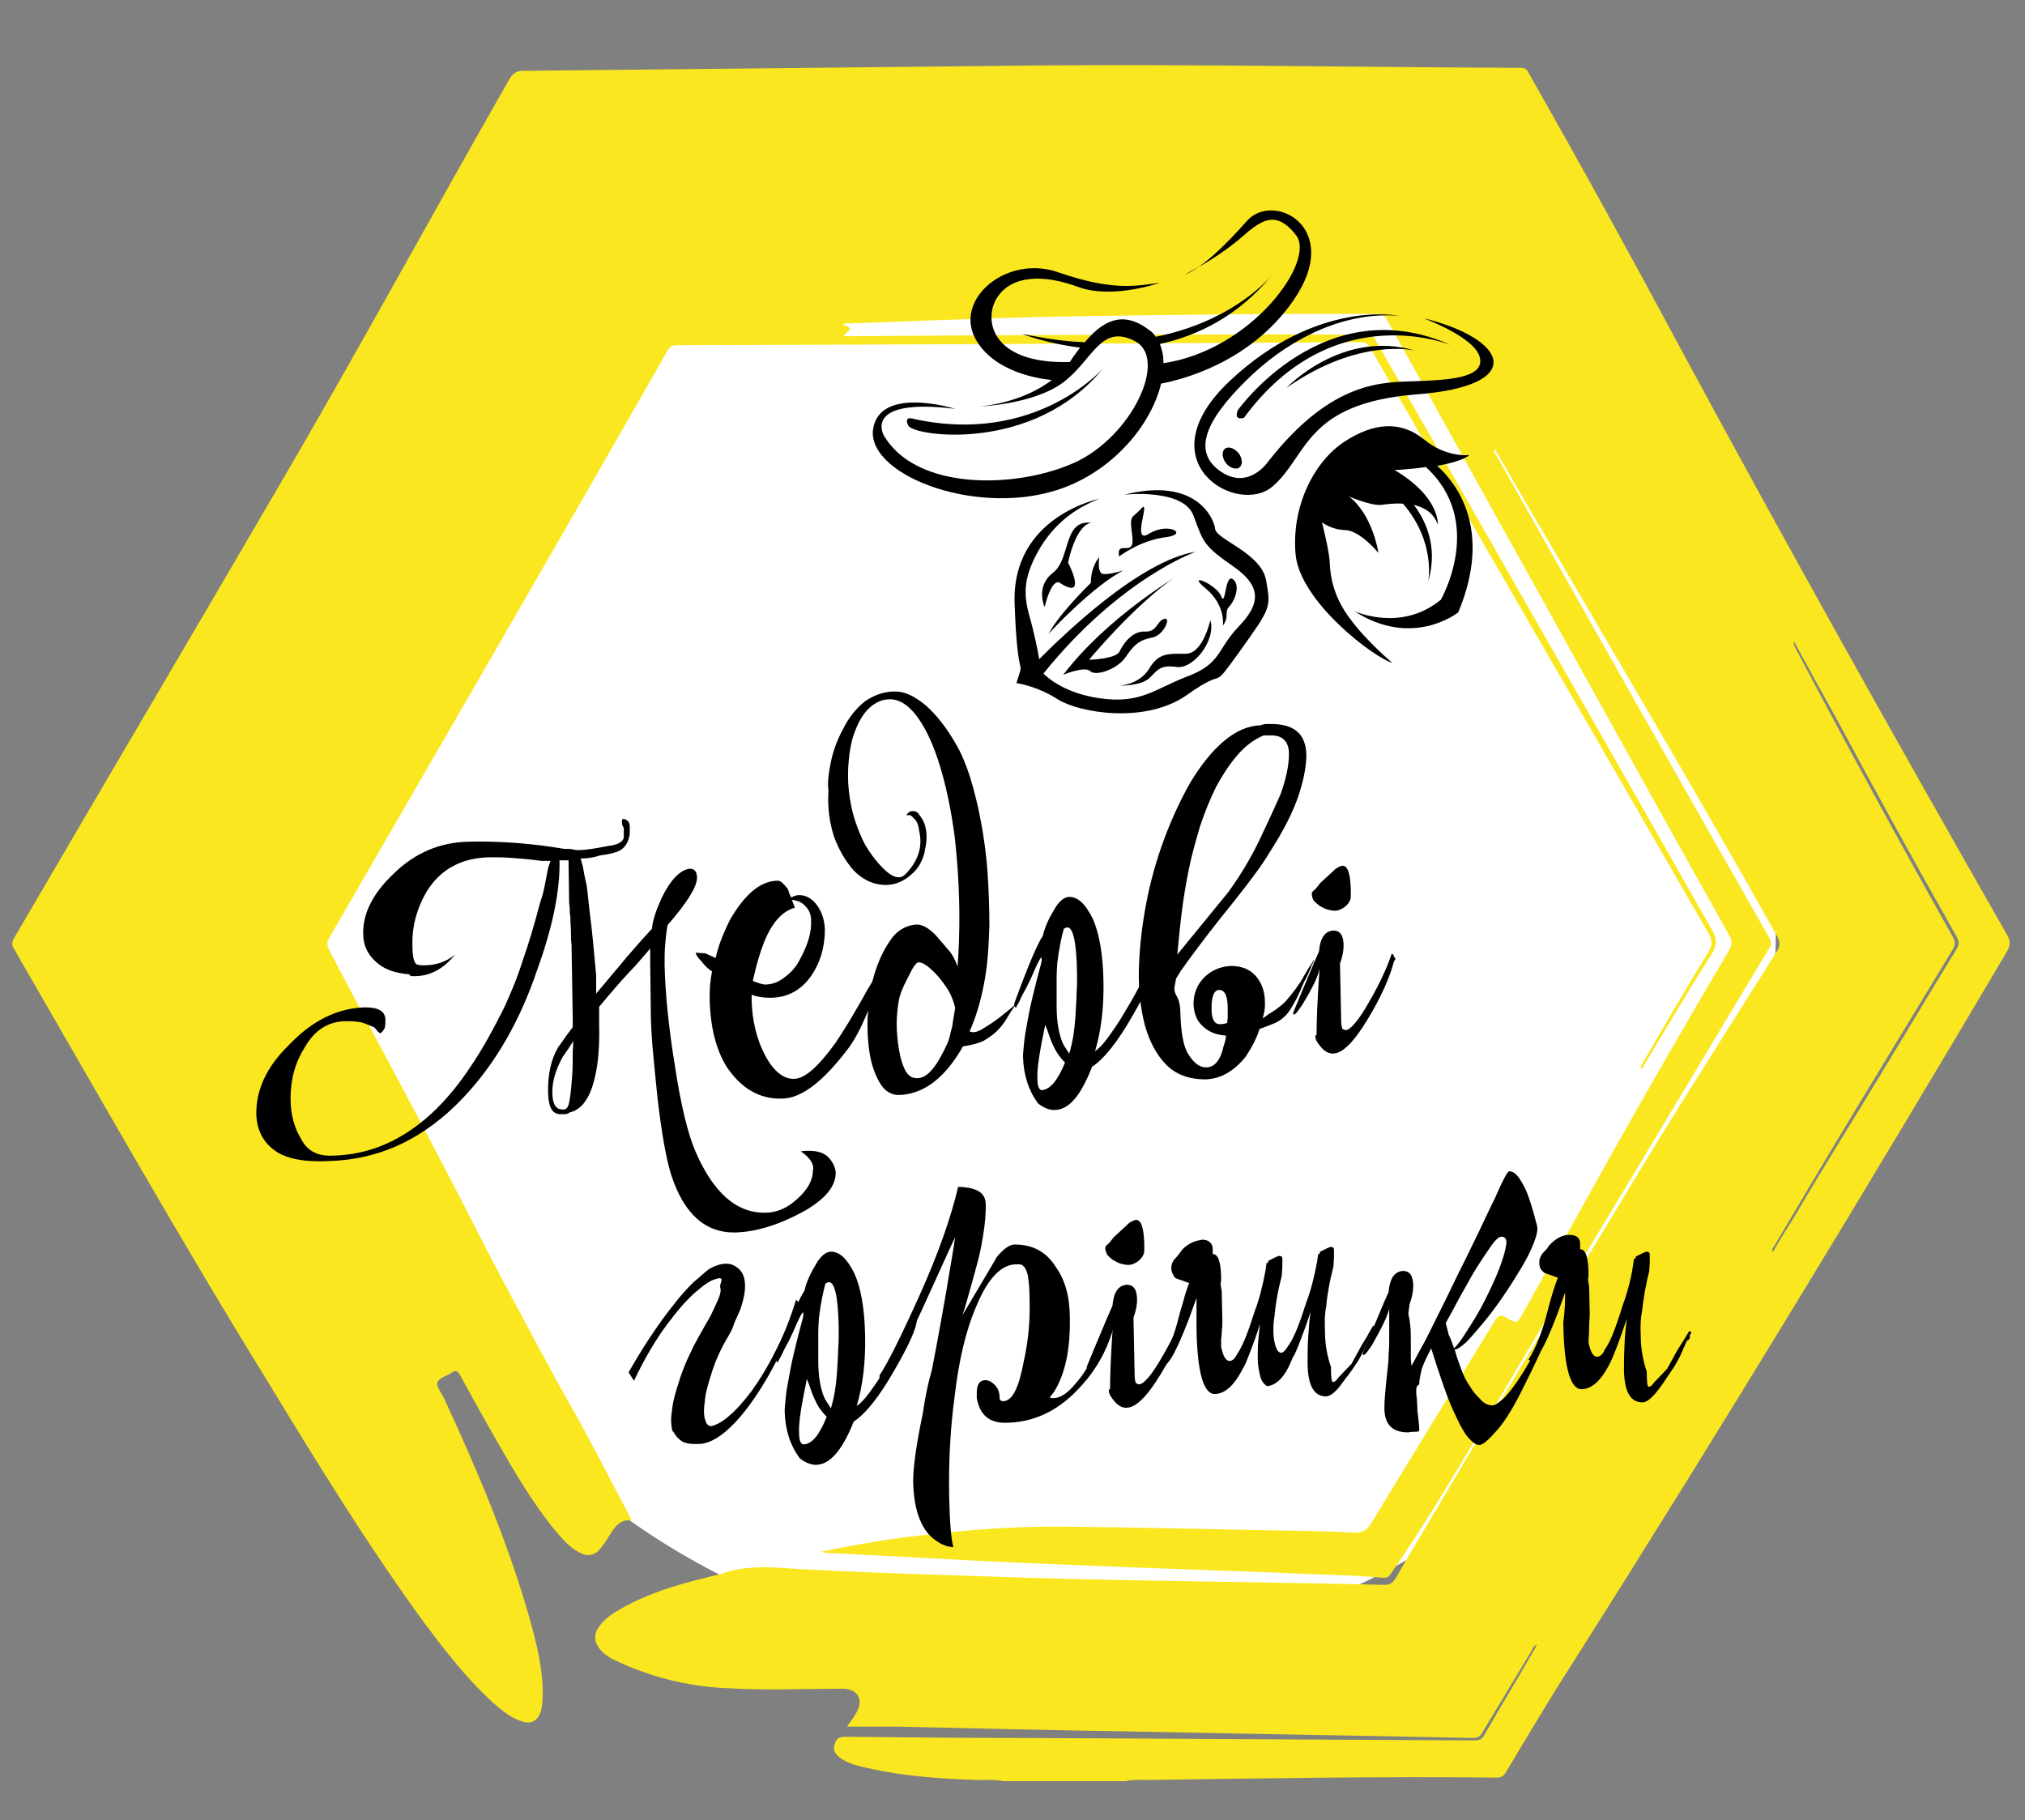 <?xml version="1.0" encoding="utf-8"?>
<!-- Generator: Adobe Illustrator 22.0.1, SVG Export Plug-In . SVG Version: 6.00 Build 0)  -->
<svg version="1.1" xmlns="http://www.w3.org/2000/svg" xmlns:xlink="http://www.w3.org/1999/xlink" x="0px" y="0px"
	 viewBox="0 0 337.3 303.2" style="enable-background:new 0 0 337.3 303.2;" xml:space="preserve">
<rect x="0" y="0" width="337.3" height="303.2" fill="#808080" stroke="none"/>
<style type="text/css">
	.st0{fill:#FFFFFF;}
	.st1{fill:#FAE71F;}
</style>
<g id="Слой_4">
	<circle class="st0" cx="174.8" cy="154.5" r="121"/>
</g>
<g id="Слой_1">
	<g>
		<path class="st1" d="M167.2,296.7c-1.4-0.3-2.9-0.2-4.4-0.2c-6.6-0.2-13.2-0.7-19.6-2.3c-1.2-0.3-2.4-0.7-3.4-1.5
			c-0.6-0.5-1.1-1.1-0.8-2c0.2-0.9,0.6-1.4,1.7-1.4c9.8,0.1,19.6,0.2,29.4,0.2c25.2,0.1,50.3,0.3,75.5,0.4c0.8,0,1.3-0.2,1.7-1
			c2.7-4.7,5.5-9.3,8.2-14c0.2-0.3,0.3-0.6,0.5-1c-0.6,0.3-0.7,0.7-0.9,1.1c-2.7,4.5-5.5,9.1-8.2,13.6c-0.4,0.7-0.8,0.9-1.6,0.9
			c-19.2-0.4-38.5-0.7-57.7-1.1c-12.9-0.2-25.8-0.5-38.6-0.8c-2.5,0-5.1,0-7.9,0c0.7-1,1.2-1.7,1.6-2.4c1.2-2.1,0.1-3.9-2.3-3.9
			c-6.5,0-13,0.3-19.5-0.1c-6.5-0.3-12.7-1.9-18.6-4.7c-0.8-0.4-1.6-0.9-2.2-1.6c-1.2-1.3-1.3-2.7-0.2-4.1c0.9-1.2,2.1-2,3.3-2.7
			c4.5-2.6,9.4-4.1,14.4-5.3c1-0.3,2-0.4,3-0.8c2.7-0.9,5.5-1,8.3-0.9c13.9,0.9,27.8,1.2,41.7,1.7c20,0.6,39.9,0.7,59.9,1.2
			c0.9,0,1.4-0.2,1.9-1c3.6-6.2,7.3-12.3,10.9-18.4c2.8-4.7,5.5-9.4,8.3-14c6.1-10.2,12.3-20.3,18.4-30.4
			c8.4-14.1,17.3-27.9,26-41.8c0.5-0.8,0.5-1.4,0.1-2.3c-12.1-21.6-24.7-42.9-37.2-64.3c-3.2-5.4-6.4-10.9-9.5-16.3
			c-0.1-0.2-0.3-0.4-0.5-0.7c-0.3,0.4,0.1,0.6,0.2,0.8c15.2,26.9,30.3,53.8,45.6,80.6c0.5,0.9,0.3,1.3-0.1,1.9
			c-7.6,12.7-15.2,25.3-22.8,38c-5.7,9.4-11.4,18.9-17,28.3c-4.5,7.5-8.8,15.1-13.4,22.6c-3.1,5.1-6.3,10.2-9.7,15.1
			c-0.4,0.6-0.8,0.8-1.5,0.7c-5.6-0.5-11.2-0.5-16.8-0.8c-9.8-0.4-19.6-0.7-29.3-1.1c-7.6-0.3-15.2-0.6-22.8-1
			c-7.7-0.4-15.3-0.8-22.9-1.2c-0.6,0-1.1-0.1-1.7-0.2c3.6-0.8,7.3-1.4,10.9-2c9.9-1.4,19.9-2.3,29.9-2.2
			c11.2,0.1,22.4,0.4,33.5,0.6c4.8,0.1,9.5,0.1,14.3,0.4c1.8,0.1,2.5-0.5,3.3-1.9c6.8-11.2,13.6-22.3,20.4-33.4
			c0.6-0.9,1-1.1,1.9-0.5c1.8,1,1.8,1,2.8-0.8c5-9,10.1-18.1,15.1-27.1c6.3-11.2,12.7-22.3,19.2-33.3c0.7-1.2,0.4-1.9-0.2-2.9
			c-10.8-19.3-21.5-38.6-32.2-57.9c-8.2-14.7-16.3-29.4-24.5-44.1c-0.4-0.8-0.9-1.1-1.8-1.1c-14.8-0.1-29.6,0.1-44.5,0.3
			c-8.2,0.1-16.5,0.3-24.7,0.6c-6.5,0.2-13.1,0.5-19.7,0.7c0.3,0.5,1.1,0.3,1.1,0.9c0,0.5-0.6,0.6-1,1.1c0.5,0.2,0.9,0.1,1.3,0.1
			c25.6-0.2,51.2-0.3,76.7-0.3c3,0,6,0.1,9.1,0c0.8,0,1.2,0.3,1.5,0.9c18.7,32.7,37.4,65.4,56,98.2c0.9,1.5,1,2.6-0.1,4.3
			c-3.8,5.9-7.3,12-10.9,17.9c-0.2,0.4-0.4,0.7-0.7,1.1c-0.3-0.5,0.1-0.7,0.2-1c3.6-6.2,7.2-12.4,11-18.6c0.7-1.1,0.6-1.9,0-3
			c-5.9-10.2-11.8-20.5-17.7-30.7c-12.9-22.3-25.8-44.6-38.7-66.9c-0.4-0.7-0.8-0.9-1.5-0.9c-38,0.2-76,0.4-114,0.5
			c-0.7,0-1.1,0.2-1.5,0.9C92.6,91,73.7,123.6,54.8,156.3c-0.4,0.7-0.3,1.2,0,1.9c8.3,15.8,16.9,31.5,25,47.5
			c2.5,4.9,5.1,9.8,7.7,14.6c2.4,4.5,4.8,9,7.3,13.4c3.6,6.3,6.8,12.7,10.2,19.1c0.1,0.1,0.1,0.3,0.2,0.5c-1.7-0.3-2.6,0.8-3.4,2
			c-0.5,0.8-1,1.7-1.6,2.4c-1.1,1.5-2.3,1.7-3.9,0.8c-1.4-0.8-2.5-2-3.6-3.3c-4-4.8-7.1-10.2-10.2-15.6c-2-3.5-4-7.1-5.9-10.6
			c-0.4-0.6-0.6-0.8-1.3-0.4c-0.8,0.6-2,0.8-2.4,1.6c-0.3,0.8,0.6,1.7,1,2.6c5.3,11.4,10.2,22.9,13.8,35c1.3,4.5,2.6,9.1,2.7,13.8
			c0,1.2,0,2.3-0.3,3.4c-0.5,1.7-1.7,2.3-3.3,1.7c-1.8-0.6-3.2-1.8-4.6-3c-4.5-4.1-8.1-8.8-11.7-13.6c-9.3-12.8-17.6-26.3-25.8-39.8
			C30,206.5,16.3,182.2,2.3,158c-0.5-0.8-0.2-1.3,0.2-2c14.3-24.5,28.7-48.9,43-73.4c13.5-23,26.2-46.4,39.4-69.5
			c0.6-1,1.2-1.3,2.3-1.3c28.7-0.3,57.4-0.6,86.1-0.9c26.7-0.2,53.4,0.3,80.1,0.4c0.8,0,1,0.4,1.3,1c8.6,15.1,17,30.4,25.2,45.7
			c17.7,32.8,35.9,65.3,54.4,97.7c0.6,1,0.6,1.7,0,2.8c-23.6,39.9-47.6,79.5-72.4,118.6c-3.8,5.9-7.4,12-11,18c-0.4,0.7-0.8,1-1.6,1
			c-19.2-0.2-38.4,0.1-57.6,0.4c-1.4,0-2.9-0.1-4.3,0.2C180.7,296.7,174,296.7,167.2,296.7z M298.8,106.8c-0.1,0.6,0.2,1,0.4,1.4
			c8.5,16.1,17.2,32.1,26.1,47.9c0.4,0.7,0.4,1.3,0,2c-5.4,8.9-10.8,17.8-16.2,26.7c-4.6,7.6-9.1,15.2-13.6,22.8
			c-0.1,0.2-0.5,0.5-0.2,1c1.2-2.3,2.7-4.4,4-6.6c3.9-6.7,8-13.2,12-19.8c4.9-8,9.7-16.1,14.6-24.1c0.5-0.8,0.4-1.3,0-2.1
			c-6.8-12-13.4-24-19.9-36.1C303.6,115.6,301.2,111.2,298.8,106.8z"/>
	</g>
	<g>
		<path d="M133.4,191.8c0.4-0.1,0.7-0.1,0.9-0.1c0.3,0,0.4,0,0.5,0c1.5,0,2.6,0.4,3.3,1.2c0.7,0.8,1.1,1.7,1.1,2.5
			c0,2.1-1.6,4.2-5,6.2c-4.3,2.4-8.2,3.6-11.7,3.7c-5,0.1-8.6-3.1-10.7-9.6c-0.8-2.5-1.6-6.9-2.3-13c-0.3-3.1-0.6-5.8-0.8-8.2
			c-0.2-2.4-0.3-4.5-0.3-6.3l-0.1-8.1l0-2.1c-1,1.2-1.9,2.2-2.5,2.9c-0.7,0.7-1.2,1.3-1.5,1.6c-0.4,0.4-1,1.1-1.7,1.9
			c-0.7,0.8-1.7,2-2.8,3.3l0,2.9c0.1,3.9-0.2,7.1-0.9,9.6c-0.8,3-2.2,4.7-4,5.1c-0.3,0.2-0.5,0.3-0.9,0.3l-0.6,0
			c-1.4,0-2-1.1-2.1-3.4c-0.1-3.2,0.5-5.8,1.7-7.8c0.3-0.4,0.6-0.8,1-1.4c0.4-0.6,0.9-1.2,1.4-1.9l0-1.5l-0.2-12.3
			c-0.1-0.6-0.1-1.2-0.1-2c0-0.8-0.1-1.7-0.1-2.7c-0.1-0.4-0.1-0.8-0.1-1.2c0-0.4-0.1-0.8-0.1-1.2l-0.1-6.9l-1.5,0
			c0.1,5-1.1,11-3.7,18.2c-2.9,8.6-7,15.7-12.3,21.3c-6.5,6.9-14,10.4-22.5,10.6c-4.1,0.2-7.1-0.4-9-1.8c-1.9-1.4-2.9-3.4-3-5.9
			c-0.1-4.1,1.7-8,5.4-11.6c3.9-4.1,8.1-6.2,12.8-6.3c2.2,0,3.3,0.7,3.3,2.1c0,0.3,0,0.7-0.1,1.3c-0.3,0.6-0.6,0.9-0.8,0.9
			c-0.1,0-0.2-0.2-0.4-0.3c-0.1-0.2-0.3-0.4-0.6-0.7l-1.5-0.6c-0.7-0.3-1.8-0.4-3.1-0.4c-3,0-5.3,1.5-6.9,4.3
			c-1.6,2.5-2.4,5.3-2.4,8.6c0,2.8,0.7,5,1.8,6.8c1,1.9,2.7,2.8,5.1,2.7c6.4-0.1,12.2-2.7,17.4-7.8c2-2,3.9-4.3,5.8-7.2
			c1.9-2.8,3.7-6.1,5.5-9.7c1.1-2.4,2.2-5,3.1-7.9c1-2.8,1.9-5.9,2.8-9.3c0.3-0.9,0.6-1.9,0.8-2.9c0.2-1,0.4-2,0.6-3.1l0.4-1.2
			c-0.6,0-1,0-1.4,0c-0.4,0-0.7-0.1-0.9-0.1c-1.5-0.2-2.9-0.3-4.2-0.4c-1.3-0.1-2.5-0.1-3.7-0.1c-4.5,0.1-8,1.9-10.3,5.5
			c-1.7,2.8-2.6,5.9-2.5,9.2c0,2,0.3,3.1,0.9,3.2c0.3,0.1,0.7,0.1,1,0.1c2,0,3.8-0.6,5.2-1.8c-1.9,2.4-4.2,3.6-6.7,3.6l-0.4,0
			c-0.3,0-0.5-0.1-0.5-0.3c-2.5-0.2-4.4-0.9-5.7-2.2c-1.3-1.2-2-2.7-2-4.5c-0.1-3.4,1.6-6.8,5.1-10.1c3.5-3.4,7.6-5.2,12.5-5.3
			c4.6-0.1,9.3,0.2,14,0.9l1.9,0.3c0.7,0,1.2,0,1.5,0.1c0.3,0.1,0.6,0.1,0.9,0.1c1.2,0,2.9-0.3,5-0.7c1.7-0.2,2.6-0.8,2.5-1.7l0-1.3
			c-0.2-0.3-0.3-0.5-0.3-0.9l0-0.3c0-0.2,0.1-0.3,0.3-0.3c0.7,0.2,1,0.6,1,1.3l0,1.2c-0.2,1.4-0.8,2.3-1.7,2.8
			c-0.6,0.3-1.7,0.6-3.3,0.8c-0.9,0.3-1.9,0.5-3.2,0.5c0.1,0.2,0.2,0.7,0.4,1.4c0.1,0.7,0.3,1.7,0.6,3c0.1,0.6,0.2,1.4,0.3,2.5
			c0.1,1.1,0.3,2.6,0.5,4.3c0.4,3.5,0.6,6.3,0.8,8.3l0,3l1.1-1.3c1.4-1.7,2.8-3.3,4.1-4.9c1.4-1.6,2.7-3.1,4.1-4.6
			c0.1-1.4,0.7-3.1,1.6-5.1c1.5-3.1,3.1-4.7,4.7-4.9c0.8,0,1.2,0.5,1.2,1.5c0,1.5-1.6,4.1-4.9,7.9c-0.2,1-0.3,2.1-0.4,3.2
			c-0.1,1.1-0.1,2.2-0.1,3.4c0.1,4.4,0.6,10,1.7,16.7c1,6.7,2.2,11.5,3.4,14.3c3,7,6.9,10.4,11.7,10.3c1.9,0,3.7-0.8,5.3-2.3
			c1.7-1.5,2.6-3.1,2.6-4.7C135.7,194,134.9,192.8,133.4,191.8z M95.5,173.4c-0.2,0.3-0.5,0.8-0.9,1.4c-0.4,0.6-0.7,1-0.9,1.3
			c-1.2,2.2-1.7,4.1-1.7,5.8c0,2,0.6,3,1.8,2.9l0.3,0l0.3-0.2c0.2-0.2,0.4-0.7,0.5-1.5c0.2-1.2,0.3-2.5,0.4-3.8
			c0.1-1.3,0.1-2.7,0.1-4.1L95.5,173.4z"/>
		<path d="M146.1,162.2c0.3,0,0.4,0.1,0.4,0.4c0,0.6-0.5,2.2-1.6,5c-1.1,2.8-2.2,5.1-3.5,6.9c-4.2,5.6-7.9,8.5-11.2,8.5
			c-3.7,0.1-6.7-1.7-9.1-5.2c-1.9-3-2.8-6.9-2.9-11.5c0-1.5,0.1-3,0.4-4.5c-0.5-0.3-1.1-0.8-1.7-1.6c-0.7-0.7-1-1.2-1-1.5l1.6,0.1
			c0.8,0.4,1.4,0.6,1.7,0.8c0.4-1.9,1.2-4,2.4-6.4c2.5-4.3,5.1-6.5,8-6.5c0.4,0,0.8,0.4,1.4,1.1c0.2,0.2,0.3,0.4,0.4,0.8
			c0.1,0.4,0.3,0.7,0.4,0.9c0.5-0.3,1-0.4,1.3-0.4c1.1,0,2.1,0.5,3,1.7c0.8,1.1,1.2,2.4,1.3,3.9c0,2.5-0.5,4.9-1.8,7.1
			c-1.7,2.9-4.2,4.4-7.3,4.4c-1,0-2-0.1-3.1-0.5l0,1c0.1,3.3,0.8,6.4,2.3,9.2c1.4,2.6,3.1,3.9,4.8,3.8c1.7,0,4-2,6.8-5.9
			c0.7-1,1.5-2.3,2.5-3.9c0.9-1.6,1.9-3.2,2.8-4.9C145.4,163.4,145.9,162.4,146.1,162.2z M132.4,151.2c-2.2,0.6-4,2.7-5.3,6.2
			c-0.5,1.3-1.1,3.2-1.7,6c1,0.4,1.7,0.6,2,0.6c1.2,0,2.3-0.4,3.4-1.3c1.1-0.8,1.9-1.8,2.5-3c1.3-2.4,1.9-4.5,1.8-6.4
			c0-0.9-0.3-1.7-0.9-2.3c-0.6-0.7-1.3-1-2.3-1.1L132.4,151.2z"/>
		<path d="M149.5,115.2c1.5,0.1,3,0.9,4.7,2.3c1.7,1.5,3.4,3.6,5,6.4c0.9,1.5,1.7,3.4,2.4,5.6c0.7,2.3,1.3,4.7,1.8,7.4
			c0.5,2.7,0.9,5.5,1.1,8.5c0.2,3,0.3,5.9,0.3,8.8c-0.1,3.4-0.3,6.7-0.9,9.7c-0.6,3.1-1.4,5.7-2.4,7.9c0.6,0.3,1.4,0.1,2.3-0.5
			c1-0.6,1.9-1.2,2.8-1.9c0.9-0.7,1.6-1.3,2.1-1.7c0.5-0.5,0.7-0.5,0.4-0.2c-0.6,0.8-1.1,1.6-1.5,2.3c-0.4,0.7-1,1.4-1.6,2
			c-0.6,0.6-1.4,1.1-2.2,1.6c-0.9,0.4-2,0.7-3.4,0.9c-3,5.3-6.6,8-10.7,8.1c-1.3,0-2.4-0.7-3.2-2.1c-0.8-1.4-1.4-3.1-1.7-5.2
			c-0.3-2.1-0.4-4.3-0.2-6.8c0.2-2.5,0.6-4.8,1.3-6.8c0.7-2.1,1.6-3.8,2.7-5.3c1.1-1.4,2.5-2.1,4.1-2.2c1.1,0,2.4,0.8,3.7,2.4
			c0.7,0.8,1.3,1.5,1.8,2.1c0.5,0.6,0.9,1.4,1.3,2.5c0.2-2.7,0.3-5.3,0.3-8c0-4.8-0.3-9.4-0.8-13.8c-0.6-4.4-1.4-8.2-2.4-11.5
			c-1-3.3-2.2-6-3.6-8c-1.4-2-2.8-3-4.3-3.2c-1.2-0.1-2.2,0.2-3.1,0.8c-0.9,0.6-1.6,1.4-2.2,2.4c-0.6,1-1,2.1-1.4,3.3
			c-0.3,1.2-0.5,2.3-0.6,3.4c-0.2,1.9-0.2,3.7,0,5.4c0.2,1.7,0.5,3.3,1,4.8c0.5,1.5,1,2.8,1.7,4.1c0.7,1.2,1.5,2.3,2.3,3.2
			c1,1.1,1.8,1.8,2.6,2.1c0.8,0.3,1.5,0.1,2.1-0.7l0.2-0.2c1.7-2,2.4-4.2,1.8-6.7c-0.1-1-0.4-1.7-0.9-2.1c-0.4-0.5-0.7-0.6-0.9-0.5
			c-0.2,0-0.3,0-0.3-0.1l0.2-0.2c0.2-0.3,0.5-0.4,0.9-0.4c0.4,0,0.8,0.2,1,0.6c0.5,0.6,0.9,1.3,1.1,2.3c0.2,1,0.2,2.1-0.1,3.4
			c-0.1,0.7-0.3,1.4-0.6,2c-0.3,0.7-0.7,1.3-1.3,1.9c-1.5,1.5-3.2,2.2-5,2.1c-1.9-0.1-3.5-0.9-5-2.4c-1.4-1.6-2.5-3.5-3.3-5.7
			c-0.7-2.2-1.1-4.8-0.9-7.6c-0.2-1.2,0-2.8,0.4-4.8c0.4-1.9,1.1-3.8,2.1-5.6c0.9-1.8,2.1-3.3,3.6-4.5
			C145.9,115.6,147.6,115.1,149.5,115.2z M149.9,165.8c-0.2,0.8-0.4,2-0.5,3.5c-0.1,1.6,0,3.1,0.2,4.6c0.2,1.5,0.5,2.9,1,4
			c0.5,1.2,1.2,1.7,2.2,1.7c1.7,0,3.3-2,5.1-6c0.2-0.5,0.3-1,0.4-1.4c0.1-0.4,0.2-0.8,0.3-1.2c0.1-0.4,0.1-0.8,0.2-1.3
			c0.1-0.5,0.2-1.1,0.3-1.8c-0.1-0.5-0.3-1.2-0.7-2.1c-0.4-0.9-1-1.7-1.6-2.5c-0.6-0.8-1.3-1.5-2-2.1c-0.7-0.6-1.3-0.9-1.8-0.9
			c-0.2,0-0.4,0.2-0.7,0.6c-0.3,0.4-0.5,0.8-0.8,1.4c-0.3,0.6-0.6,1.2-0.9,1.8c-0.3,0.7-0.6,1.3-0.7,1.9L149.9,165.8z"/>
		<path d="M175.6,184.9c-0.9,0-1.8-0.4-2.7-1.1c-1.6-2.2-2.4-4.7-2.5-7.8c0-0.6,0.1-1.4,0.2-2.5c0.1-1.1,0.4-2.5,0.7-4.2
			c0.3-1.7,0.7-3.2,1-4.5c0.3-1.3,0.6-2.3,0.8-3.1c0.2-0.8,0.4-1.4,0.4-1.7c0-0.3,0-0.5,0-0.5c-0.2,0-0.5,0.6-1,1.7
			c-0.3,0.6-0.5,1.2-0.8,1.8c-0.3,0.6-0.6,1.3-1,2c-0.4,0.7-0.7,1.3-0.9,1.8c-0.3,0.5-0.5,0.9-0.6,1.1c-0.3-0.4-0.3-0.7-0.2-0.9
			c2.3-6.3,3.9-10,4.7-11.1c0.3-1.4,1-2.9,1.9-4.4c0.8-1.4,1.7-2.1,2.5-2.1c1.5,0,2.7,1.2,3.9,3.6c1.1,2.4,1.7,5.9,1.8,10.3
			c0.1,4.5-0.4,8.5-1.4,11.8c0.6-0.4,1.3-1.1,2.1-2.2c0.8-1.1,1.8-2.5,2.9-4.4c2.1-3.5,3.6-6.4,4.4-8.5l0.1-0.1
			c0.3,0,0.5,0.3,0.5,0.9c0,1.2-1.2,4-3.7,8.3c-2.5,4.4-4.8,7.3-6.8,8.6C180,182.6,178,184.9,175.6,184.9z M177.4,177
			c-0.7-0.7-1.4-1.6-1.9-2.7c-0.3-0.6-0.5-1.1-0.7-1.7c-0.2-0.6-0.4-1.2-0.7-1.9c-0.9,4.3-1.4,7.3-1.3,9c0,1.3,0.3,1.9,0.8,1.9
			C175,181.4,176.2,179.9,177.4,177z M177.2,154.7c-0.4,1.4-0.8,3.3-1.1,5.8c0,0.4-0.1,1.2-0.1,2.4c0,1.2,0,2.7,0,4.7
			c0,2.7,0.4,4.7,1,6.1c0.1,0.3,0.5,0.9,1.1,1.8c0.3-1,0.6-2.2,0.8-3.8c0.2-1.5,0.3-3.3,0.4-5.3c0-1,0.1-1.9,0.1-2.7
			c0-0.7,0-1.3,0-1.7c-0.1-5.3-0.7-7.8-1.8-7.5L177.2,154.7z"/>
		<path d="M210.3,169.7c0.6-0.5,1.2-0.9,1.7-1.2c0.5-0.3,1-0.7,1.5-1.1c0.5-0.4,0.9-0.9,1.4-1.5c0.5-0.6,1.1-1.4,1.7-2.3l1.4-2.4
			l0.9-1.3c0,0.2-0.1,0.4-0.3,0.7c-0.1,0.1-0.2,0.5-0.5,1.2c-0.3,0.7-0.6,1.3-0.9,1.8c-0.6,1.4-1.1,2.6-1.6,3.4
			c-0.5,0.9-0.9,1.6-1.4,2.1c-0.5,0.5-1.1,1-1.8,1.3c-0.7,0.3-1.5,0.6-2.6,1c-0.5,1.6-1.3,3.1-2.3,4.6c-2,2.5-4.2,3.7-6.7,3.8
			c-2.7,0-4.9-0.8-6.5-2.4c-1.6-1.6-2.8-3.8-3.6-6.6c-0.7-2.7-1.1-5.9-1-9.4c0.1-3.5,0.5-7.1,1.2-10.8c0.7-3.7,1.7-7.3,3-10.8
			c1.3-3.5,2.8-6.7,4.4-9.5c1.7-2.8,3.5-5.1,5.5-6.8c2-1.7,4-2.6,6.2-2.7c0.3-0.1,0.6-0.2,1-0.2l0.4,0c4.1-0.1,6.1,1.6,6.2,5.1
			c0,1.8-0.4,4.1-1.3,6.8c-0.9,2.7-2.5,5.9-4.9,9.6c-1.3,2.2-3.3,4.8-5.9,8.1c-2.6,3.2-5.6,7-8.8,11.5l-0.8,1.3l-0.3,1.6
			c0,0.4,0.1,0.9,0.5,1.5c0.3,0.6,0.5,1.4,0.5,2.4c0.1,3.5,0.5,5.9,1.4,7.2c0.9,1.4,1.8,2.1,2.9,2.1c1.4,0,2.4-1.2,2.9-3.5
			c0.2-0.6,0.4-1.2,0.4-1.8c-1.7-0.1-3-0.7-3.9-1.6c-1-0.9-1.4-2.1-1.5-3.6c0-1.8,0.6-3.3,1.8-4.5c1.2-1.2,2.7-1.8,4.4-1.9
			c1.7,0,3.1,0.5,4.1,1.6c1,1.1,1.6,2.6,1.6,4.5c0,0.4,0,0.9-0.1,1.5C210.4,169.2,210.4,169.6,210.3,169.7z M210.5,122.5
			c-1.7,0.7-3.1,1.8-4.4,3.3c-1.3,1.5-2.4,3.2-3.5,5.2c-1,2-1.9,4.2-2.7,6.6c-0.7,2.4-1.4,4.8-1.9,7.3c-0.5,2.5-0.9,4.9-1.2,7.4
			c-0.3,2.4-0.5,4.7-0.7,6.7l8.5-10.4c2.1-2.9,3.8-5.8,5.1-8.5c1.3-2.7,2.5-5.3,3.6-7.8c0.9-2.5,1.4-4.8,1.4-6.7
			c0-2.1-1.1-3.2-3.2-3.1L210.5,122.5z M203.2,170.6c0.5,0,0.9-0.1,1.2-0.2c0-0.3,0.1-0.6,0.1-1c0-0.4,0-0.8,0-1.4
			c0-2.1-0.5-3.1-1.4-3.1c-0.9,0-1.3,1.1-1.3,3.1C201.8,169.8,202.3,170.6,203.2,170.6z"/>
		<path d="M232.1,159c0,0.2,0.1,0.4,0.3,0.6l0,0.3l-0.2,0.2c-0.7,2.7-2.1,5.9-4.4,9.7c-2.3,3.8-4.2,5.7-5.8,5.7
			c-0.6,0-1.3-0.3-1.9-1c-0.6-0.7-1-1.3-1-1.8c0-0.2,0-0.3,0.2-0.3l0-0.2c0-1.7,0.1-5.3,0.5-10.9c-0.2,1.3-1.2,3.3-2.9,6.1
			c-1,1.5-1.5,2-1.5,1.3c1-2.4,1.8-4.4,2.5-6c0.7-1.7,1.3-3.1,1.8-4.2c0.2-2.3,1-3.4,2.4-3.5c1.1,0,1.7,0.8,1.7,2.5
			c0,0.9-0.2,1.9-0.6,3l0.2,9.7c0,0.5,0.1,0.9,0.2,1.2l0.5,0.2c0.8,0,2.2-1.6,4-4.8c1.8-3.1,3-5.8,3.7-7.9L232.1,159z M218.5,148.9
			c0-0.3,0.2-0.5,0.5-0.7c0.3-0.3,0.6-0.7,0.9-1.1l2.6-2.4c0.1-0.1,0.3-0.1,0.5-0.3c0.3-0.1,0.5-0.2,0.6-0.2c0.9,0,1.3,1.3,1.4,3.9
			l0,1.2c0,0.6-0.3,1.1-0.8,1.6c-0.6,0.5-1.2,0.8-1.9,0.8c-0.4,0-0.8-0.1-1.2-0.2c-0.4-0.1-0.9-0.4-1.3-0.6c-0.4-0.3-0.7-0.6-1-0.9
			C218.6,149.6,218.5,149.2,218.5,148.9z"/>
		<path d="M121.3,222.6c-1.2,2-2.1,4-2.7,5.9c-0.6,1.9-1.1,3.5-1.2,4.9c-0.2,1.4-0.2,2.5,0.1,3.2c0.2,0.8,0.7,1.1,1.2,0.9
			c0.7-0.2,1.7-0.7,2.8-1.7c1.2-1,2.4-2.4,3.7-4.1c1.3-1.8,2.6-3.9,3.9-6.5c1.3-2.5,2.5-5.4,3.5-8.7c0.1,0.1,0.2,0.2,0.4,0.4
			c0.2,0.2,0.2,0.4,0.1,0.7c-0.4,1.5-1.2,3.5-2.3,6c-1.1,2.5-2.4,5-3.9,7.4c-1.5,2.4-3.1,4.6-4.9,6.4c-1.8,1.8-3.5,2.9-5.2,3.1
			c-1.3,0.1-2.3,0-3-0.3c-0.7-0.4-1.2-0.9-1.7-1.8c-0.1-0.2-0.1-0.2-0.1,0c0.1,0.2,0.1,0.2,0,0.1c-0.2-1-0.3-2.1-0.1-3.3
			c0.1-1.2,0.4-2.5,0.8-3.8c0.4-1.3,0.8-2.6,1.3-3.8c0.5-1.3,1.1-2.4,1.6-3.5c0.2-0.4,0.6-1.1,1.1-2c0.5-0.9,1-1.8,1.6-2.8
			c0.5-1,0.9-1.9,1.3-2.8c0.4-0.9,0.5-1.5,0.4-1.9c-0.1-0.3,0-0.5,0-0.7c0.1-0.2,0.1-0.4,0.2-0.7c0-0.3-0.3-0.4-1.1-0.1
			c-0.8,0.2-1.8,0.9-3.2,2.1c-1.4,1.2-2.9,2.9-4.7,5.3c-1.8,2.4-3.7,5.5-5.6,9.5l-0.9-1.4c1.6-2.8,3.1-5.2,4.5-7.2
			c1.4-2.1,2.8-3.8,3.9-5.2c1.2-1.4,2.2-2.5,3.1-3.2c0.9-0.8,1.5-1.3,1.9-1.6c1-0.6,2-0.9,2.9-0.9c0.9,0,1.6,0.4,2.2,1
			c0.6,0.6,0.9,1.5,0.9,2.7c0,1.2-0.3,2.6-0.9,4.2c-0.3,0.7-0.6,1.3-0.9,2C122.1,221.2,121.7,221.9,121.3,222.6z"/>
		<path d="M135.9,244c-0.9,0-1.8-0.4-2.7-1.1c-1.6-2.2-2.4-4.7-2.5-7.8c0-0.6,0.1-1.4,0.2-2.5c0.1-1.1,0.4-2.5,0.7-4.2
			c0.3-1.7,0.7-3.2,1-4.5c0.3-1.3,0.6-2.3,0.8-3.1c0.2-0.8,0.4-1.4,0.4-1.7c0-0.3,0-0.5,0-0.5c-0.2,0-0.5,0.6-1,1.7
			c-0.3,0.6-0.5,1.2-0.8,1.8c-0.3,0.6-0.6,1.3-1,2c-0.4,0.7-0.7,1.4-0.9,1.8c-0.3,0.5-0.5,0.9-0.6,1.1c-0.3-0.4-0.3-0.7-0.2-0.9
			c2.3-6.3,3.9-10,4.7-11.1c0.3-1.4,1-2.9,1.9-4.4c0.8-1.4,1.7-2.1,2.5-2.1c1.5,0,2.7,1.2,3.9,3.6c1.1,2.4,1.7,5.8,1.8,10.3
			c0.1,4.5-0.4,8.5-1.4,11.8c0.6-0.4,1.3-1.1,2.1-2.2c0.8-1.1,1.8-2.5,2.9-4.4c2.1-3.5,3.6-6.3,4.4-8.5l0.1-0.1
			c0.3,0,0.5,0.3,0.5,0.9c0,1.2-1.2,4-3.7,8.3c-2.5,4.4-4.8,7.3-6.8,8.6C140.3,241.6,138.2,244,135.9,244z M137.7,236
			c-0.7-0.7-1.4-1.6-1.9-2.7c-0.3-0.6-0.5-1.1-0.7-1.7c-0.2-0.6-0.4-1.2-0.7-1.9c-0.9,4.3-1.4,7.3-1.3,9c0,1.3,0.3,1.9,0.8,1.9
			C135.3,240.5,136.5,239,137.7,236z M137.5,213.8c-0.4,1.4-0.8,3.3-1.1,5.8c0,0.4-0.1,1.2-0.1,2.4c0,1.2,0,2.7,0,4.7
			c0,2.7,0.4,4.7,1,6.1c0.1,0.3,0.5,0.8,1.1,1.8c0.3-1,0.6-2.2,0.8-3.8c0.2-1.5,0.3-3.3,0.4-5.3c0-1,0.1-1.9,0.1-2.7
			c0-0.7,0-1.3,0-1.7c-0.1-5.3-0.7-7.8-1.8-7.5L137.5,213.8z"/>
		<path d="M164.2,200.7c0,1.4-0.1,3-0.4,4.8c-0.3,1.9-0.6,3.4-0.9,4.5c-0.3,1.2-0.8,2.9-1.4,5.1c-0.6,2.2-1,3.5-1.2,4l5.8-9.8
			c1.1-1.3,2.1-2,2.9-2c3,0,5.3,1.2,6.9,3.8c1.5,2.1,2.3,4.9,2.3,8.4c0.1,5.3-0.8,9.4-2.6,12.3c-0.5,0.7-0.8,1-0.8,1
			c0.2,0,0.4,0.1,0.6,0.1c1,0,2.1-0.6,3.2-1.8c1.1-1.2,2.2-2.6,3.1-4.4c0.9-1.8,1.7-3.3,2.2-4.5c0.6-1.3,1-2.4,1.3-3.5
			c0.1,0,0.2,0,0.4-0.1c0.2-0.1,0.4-0.1,0.4,0c0.1,0.1,0.1,0.2,0,0.4c-1,5-3.2,9.2-6.7,12.7c-3.4,3.5-7.4,5.3-11.9,5.3
			c-2.6,0-4.2-1.3-4.7-4.1l0-0.9c0-1.4,0.5-2.1,1.4-2.1c0.6,0,1.1,0.3,1.6,0.8c0.5,0.5,0.8,1.2,0.8,2.1c0,0.4,0.2,0.6,0.6,0.6
			c1.5,0,2.6-2.2,3.4-6.5c0.7-3.1,1.1-6.5,1-10.2c0-1.7-0.1-3.1-0.3-4.3c-0.3-1.2-0.8-1.8-1.4-1.8l-0.5,0c-2.5,0-4.7,2.3-6.6,6.8
			c-1.8,4.1-3,9.2-3.7,15.3c-0.7,5.2-1,10.7-0.9,16.5c0.1,4.3,0.3,7.1,0.7,8.5c-1.2,0-2.5-0.6-3.9-1.9c-1.8-1.9-2.7-4.9-2.8-9
			c0-2.3,0.5-6.1,1.6-11.3c0.4-2.8,0.9-5.2,1.5-7.2c0.4-2,1.2-6.2,2.3-12.5c1.1-6.4,1.6-9.6,1.6-9.7c-0.2,0.3-1.8,3.9-4.9,10.7
			c-3.1,6.8-5.2,10.9-6.2,12.3c-0.3,0.4-0.6,0.6-0.9,0.6c-0.1,0.1-0.2,0.2-0.4,0.2c-0.1,0-0.2-0.2-0.2-0.5l0-0.3
			c1.4-2.1,3.6-6.5,6.7-13.4c3.1-6.9,5.2-12.9,6.4-18C162.8,197.8,164.2,198.7,164.2,200.7z"/>
		<path d="M197.7,218c0,0.2,0.1,0.4,0.3,0.6l0,0.3l-0.2,0.2c-0.7,2.7-2.1,5.9-4.4,9.7c-2.3,3.8-4.2,5.7-5.8,5.7
			c-0.6,0-1.3-0.3-1.9-1c-0.6-0.7-1-1.3-1-1.8c0-0.2,0-0.3,0.2-0.3l0-0.2c0-1.7,0.1-5.3,0.5-10.9c-0.2,1.3-1.2,3.3-2.9,6.1
			c-1,1.5-1.5,2-1.5,1.3c1-2.4,1.8-4.4,2.5-6c0.7-1.7,1.3-3.1,1.8-4.2c0.2-2.3,1-3.4,2.4-3.5c1.1,0,1.7,0.8,1.7,2.5
			c0,0.9-0.2,1.9-0.6,3l0.2,9.7c0,0.5,0.1,0.9,0.2,1.2l0.5,0.2c0.8,0,2.2-1.6,4-4.8c1.8-3.1,3-5.8,3.7-7.9L197.7,218z M184.1,207.9
			c0-0.3,0.2-0.5,0.5-0.7c0.3-0.3,0.6-0.7,0.9-1.1l2.6-2.4c0.1-0.1,0.3-0.1,0.5-0.3c0.3-0.1,0.5-0.2,0.6-0.2c0.9,0,1.3,1.3,1.4,3.9
			l0,1.2c0,0.6-0.3,1.1-0.8,1.6c-0.6,0.5-1.2,0.8-1.9,0.8c-0.4,0-0.8-0.1-1.2-0.2c-0.4-0.1-0.9-0.4-1.3-0.6c-0.4-0.3-0.7-0.6-1-0.9
			C184.2,208.5,184.1,208.2,184.1,207.9z"/>
		<path d="M211.1,230.9c-0.6-0.3-1-0.9-1.2-1.7c-0.2-0.9-0.4-1.8-0.4-2.9c0-1.1,0-2.1,0.1-3.2c0.1-1.1,0.2-1.9,0.3-2.6
			c-0.6,1.9-1.2,3.5-1.7,4.8c-0.5,1.3-0.9,2.3-1.3,2.9c-1.3,2.5-2.8,3.9-4.4,4c-2,0.2-3.1-3.5-3.2-11.1c0-1,0-2,0-2.8
			c0-0.8,0-1.5,0-2.1l-1.3,3.6c-1.2,3.1-2.2,5.3-2.9,6.4c-0.5,0.8-0.9,1.3-1.5,1.3c-0.2,0-0.3,0-0.4-0.1c1.4-2.3,2.4-5,3.2-8.2
			c0.3-1.2,0.7-2.3,0.9-3.2c0.3-0.9,0.5-1.7,0.8-2.3c-0.2,0-0.6-0.2-1.2-0.4c-0.6-0.2-0.9-0.3-1.1-0.4c-0.1-0.1-0.3-0.3-0.4-0.6
			c-0.2-0.3-0.3-0.7-0.3-1.1c0-0.6,0.2-1,0.5-1.4c0.4-0.4,0.8-0.9,1.2-1.5c0.5-0.6,1.1-1,1.7-1.3c0.6-0.3,1.2-0.4,1.7-0.5
			c0.5,0,1,0.1,1.3,0.4c0.3,0.3,0.5,0.6,0.5,1.1l0,0.9c0.9,0,1.3,1.2,1.4,3.6c0,0.6,0,1.1-0.1,1.4l0.2,1.2l0.1,4.6c0,0.3,0,0.6,0,1
			c0,0.4-0.1,0.9-0.1,1.3c0,0.5-0.1,0.9-0.1,1.3c0,0.4,0,0.8,0,1c0.3,1.6,0.8,2.4,1.4,2.4c0.5,0,0.9-0.4,1.3-1.2
			c0.9-1.3,1.8-3.6,2.9-7.1c0.7-1.8,1.3-4.1,1.8-6.8c0.1-0.8,0.2-1.2,0.1-1.2l0.2,0l0.2-0.2c-0.1,0-0.1,0,0-0.2l1.2-0.6l0.5-0.2
			c0.4,0,0.6,0.1,0.6,0.5l0,1.3l-0.1,1.5c-0.2,0.9-0.5,2-0.7,3.1c-0.2,1.1-0.4,2.3-0.5,3.6c-0.1,0.6-0.2,1.3-0.2,2.3
			c0,1,0.1,1.8,0.3,2.5c0.2,0.7,0.4,1.1,0.8,1.3c0.4,0.2,0.9-0.3,1.5-1.3c0.9-1.3,1.8-3.6,2.9-7.1c0.7-1.8,1.3-4.1,1.8-6.8
			c0.1-0.8,0.2-1.2,0.1-1.2l0.2,0l0.2-0.2c-0.1,0-0.1,0,0-0.2l1.2-0.6l0.5-0.2c0.4,0,0.6,0.1,0.6,0.5l0,1.3l-0.1,1.5
			c-0.2,0.9-0.5,2-0.7,3.1c-0.2,1.1-0.4,2.3-0.5,3.6c-0.2,0.8-0.3,2.2-0.2,4.1c0,2.2,0.4,4.2,1,5.9c0,1.7,0.1,2.5,0.3,2.5
			c0.3,0,0.6-0.2,0.9-0.7l2.2-2.3l1.7-3.1c0.7-1.1,1.1-1.8,1.4-2.4c0.3-0.5,0.5-0.8,0.5-0.9l0.3,0.2l0,0.2l-0.2,0.2
			c0,0.6-0.1,1-0.5,1c-0.4,0.9-0.8,1.8-1.2,2.7c-0.5,0.9-0.9,1.7-1.3,2.2c-0.2,0.3-0.4,0.6-0.6,0.9c-0.3,0.4-0.5,0.7-0.8,1.1
			c-0.3,0.3-0.5,0.7-0.7,0.9c-0.2,0.3-0.4,0.5-0.5,0.7c-0.9,1.1-1.7,1.7-2.3,1.7c-2,0-3-1.7-3.1-5.3c0-1.5,0-3,0.1-4.5
			c0.1-1.5,0.2-2.9,0.4-4.3c-0.6,1.9-1.2,3.5-1.7,4.8c-0.5,1.3-0.9,2.3-1.3,2.9C214.1,229.3,212.7,230.7,211.1,230.9z"/>
		<path d="M248.6,234.1c0.4,0,1-0.4,1.9-1.2c0.8-0.8,1.9-2.2,3.2-4.3c0.7-1.1,1.2-2,1.6-2.8c0.4-0.8,0.7-1.5,1-2.3
			c0.3-0.7,0.5-1.5,0.8-2.2c0.2-0.8,0.6-1.6,1-2.6l0.3,0c0,0.2,0.1,0.4,0.3,0.5l0,0.3l-0.2,0.2c-0.1,0.6-0.3,1.3-0.5,1.9
			c-0.2,0.7-0.5,1.4-0.8,2.2c-0.3,0.8-0.8,1.8-1.3,2.9c-0.5,1.1-1.2,2.5-2,4.1c-1.6,3.3-3.1,5.8-4.5,7.4c-1.4,1.6-2.4,2.5-3,2.5
			c-0.5,0-1.1-0.4-1.8-1.2c-0.7-0.8-1.3-1.9-2-3.4c-0.7-1.4-1.4-3.1-2.1-5.1c-0.7-2-1.4-4.1-2.1-6.4c-0.8,1.5-1.3,2.6-1.6,3.5
			c-0.2,0.9-0.4,1.7-0.4,2.5c-0.4,0.2-0.5,0.5-0.5,1.1c0,0.3,0,0.7,0.1,1.2c0,0.5,0.1,1.2,0.1,2.1c0.2,1.7,0.3,2.6,0.3,3
			c0,0.3,0,0.4-0.1,0.4c-0.2,0.1-0.4,0.1-0.7,0.1c-0.3,0-0.6,0-1,0.1c-2.6,0-3.9-1.2-4-3.8c0-0.5,0-1.3,0.1-2.4
			c0.1-1.1,0.2-2.4,0.4-4.1c0.1-0.8,0.2-1.8,0.2-2.8c0.1-1,0.1-2.1,0.1-3c0-1,0-1.9,0-2.7c0-0.8,0-1.4,0-1.8
			c-0.3,1.3-1.3,3.3-2.9,6.1c-1,1.5-1.5,2-1.5,1.3c1-2.4,1.8-4.4,2.5-6c0.7-1.7,1.3-3.1,1.8-4.2c0.2-2.3,1-3.4,2.4-3.5
			c1.1,0,1.7,0.8,1.7,2.5c0,0.9-0.2,1.9-0.6,3c-0.1,0.8-0.2,1.3-0.2,1.5c0,0.2,0,0.4,0.1,0.7c0.1,0.3,0.1,0.7,0.2,1.4
			c0.1,0.6,0.1,1.8,0.1,3.5l0,2l0.1,1.2c0.4-0.6,0.9-1.7,1.7-3.1c0.8-1.4,1.6-3.1,2.5-4.9c0.9-1.8,1.9-3.8,2.9-5.9
			c1-2.1,2-4,2.9-5.9c0.9-1.8,1.7-3.5,2.4-5c0.7-1.5,1.2-2.5,1.5-3.1c1.3-3,2.1-4.5,2.4-4.5c0.4,0,0.8,0.2,1.2,0.6
			c0.4,0.4,0.9,1.2,1.5,2.4c0.6,1.3,1.2,3.3,1.9,6c0.2,0.6,0,1.6-0.5,2.9c-0.5,1.3-1.2,2.7-2.1,4.2c-0.9,1.5-1.9,3.1-3,4.7
			c-1.1,1.6-2.2,3.1-3.3,4.4c-1.1,1.3-2,2.4-2.9,3.3c-0.9,0.8-1.5,1.2-1.9,1.2c0.3,1.1,0.7,2.2,1.1,3.3c0.4,1.1,0.9,2.1,1.5,2.9
			c0.5,0.9,1.1,1.5,1.7,2.1C247.2,233.8,247.9,234.1,248.6,234.1z M242.2,224.6c0.4-0.4,1-1.1,1.7-2.2c0.7-1.1,1.5-2.3,2.3-3.7
			c0.8-1.4,1.5-2.8,2.2-4.3c0.7-1.5,1.3-2.9,1.7-4.1c0.4-1.2,0.7-2.2,0.8-3.1c0.1-0.8-0.2-1.2-0.8-1.2c-0.4,0-1,0.5-1.7,1.5
			c-0.7,1-1.5,2.2-2.4,3.6c-0.9,1.4-1.7,3-2.7,4.7c-0.9,1.7-1.7,3.2-2.5,4.6c0.2,0.6,0.3,1.2,0.5,1.9
			C241.7,223.1,241.9,223.8,242.2,224.6z"/>
		<path d="M260.7,215.3l-1.3,3.6c-1.2,3.2-2.2,5.3-2.9,6.4c-0.5,0.8-0.9,1.3-1.5,1.3c-0.2,0-0.3,0-0.4-0.1c1.4-2.3,2.4-5,3.2-8.2
			c0.6-2.4,1.2-4.2,1.7-5.5c-0.2,0-0.6-0.2-1.2-0.4c-0.6-0.2-0.9-0.3-1.1-0.4c-0.1-0.1-0.3-0.3-0.5-0.5c-0.2-0.3-0.3-0.7-0.3-1.1
			c0-0.3,0-0.5,0.1-0.8c0.1-0.3,0.2-0.5,0.3-0.6c0.1-0.2,0.3-0.4,0.6-0.7c0.3-0.3,0.5-0.6,0.6-0.8c1.1-1.2,2.2-1.8,3.4-1.8
			c1.2,0,1.8,0.5,1.8,1.5l0,0.9c0.9,0,1.3,1.2,1.4,3.6c0,0.7,0,1.2-0.1,1.4l0.2,1.2l0.1,4.6c0,0.5-0.1,1.2-0.1,2.3
			c0,1.1-0.1,1.9-0.1,2.4c0.3,1.6,0.8,2.4,1.4,2.4c0.5,0,1-0.4,1.3-1.2c0.9-1.2,1.8-3.5,2.9-7.1c0.7-1.9,1.4-4.2,1.8-6.8
			c0.1-0.8,0.2-1.2,0.1-1.2l0.2,0l0.2-0.2c-0.1,0-0.1,0,0-0.2l1.2-0.6l0.5-0.2c0.4,0,0.6,0.1,0.6,0.5l0,1.3l-0.1,1.5
			c-0.5,1.9-0.9,4.1-1.2,6.7c-0.2,0.9-0.3,2.3-0.2,4.1c0,2.1,0.4,4.1,1,5.9c0,1.7,0.1,2.5,0.3,2.5c0.3,0,0.6-0.2,0.9-0.7l2.2-2.3
			l1.7-3.1c1.3-2,1.9-3.1,2-3.2l0.3,0.2l0,0.2l-0.2,0.2c0,0.6-0.1,0.9-0.5,1c-0.4,0.9-0.8,1.8-1.2,2.7c-0.5,0.9-0.9,1.7-1.3,2.2
			c-0.4,0.6-0.8,1.2-1.4,2.1c-0.6,0.8-1,1.4-1.2,1.6c-0.9,1.1-1.7,1.7-2.3,1.7c-2,0-3-1.7-3.1-5.3c0-3.1,0.1-6,0.5-8.7
			c-1.3,3.9-2.3,6.5-3,7.8c-1.3,2.5-2.8,3.9-4.4,4c-2,0.2-3.1-3.5-3.2-11.1C260.7,218,260.7,216.4,260.7,215.3z"/>
	</g>
	<g>
		<g>
			<path d="M177.3,81.2c8.7-3.3,14.6-10.9,16.1-17.3c3.1-0.6,14.7-3.3,22-13.8c8.5-12.2-3.3-18.3-7.7-13.3c-3.2,3.6-5.9,6.2-8.1,7.7
				c2-1.1,4.9-3,7-4.8c3.4-3,5.9-4.9,9.3-0.5c3.3,4.3-7.4,19.1-22.1,21.3c0-1.2-0.2-2.2-0.6-3.2c6.3-1.4,13-4.6,18.6-11.4
				c-1.2,1.4-7.3,7.8-19.3,10.2c-0.3-0.5-0.7-0.9-1.2-1.2c-4.6-3.5-8-1-10.6,2.1c-3.2-0.1-6.7-0.6-10.5-1.4c0,0,4,1.6,9.7,2.3
				c-0.6,0.8-1.2,1.6-1.7,2.4c-13.3,0.4-14.5-7.3-12-10.9c2.5-3.6,7.7-3.7,13.4-1.6c5.7,2.1,13.6-0.7,13.6-0.7
				c-4.2,0.6-8.1,1.3-16.8-1.7c-8.6-3.1-17.4,4.3-14,10.9c3,5.7,10.7,6.8,12.8,7c-3.1,2.4-7.7,4-12,4.4c0,0,8.9-0.3,13.9-4
				c5-3.8,6.2-9.8,11.9-6.9c5.7,2.9-0.5,16-10.1,20.3c-9.6,4.3-26.3,4.7-31.7-4.6c0,0-3.6-6.3,11.9-4.4c0,0-12.8-4-13.7,3.6
				C144.7,79.4,163.5,86.4,177.3,81.2z"/>
			<path d="M151.3,70.9c0.9,1.8,20.9,4.6,32.4-9.5c0,0-11.2,12.8-31.4,8.4C152.3,69.8,150.4,69.1,151.3,70.9z"/>
			<path d="M199.6,44.5c-1.3,0.7-2.2,1.2-2.2,1.2C198,45.5,198.7,45.1,199.6,44.5z"/>
			<path d="M237.1,53c0,0,8.7,3.2,9.4,6.6c0.8,3.4-5.4,3.7-10.7,3.9c-5.3,0.2-13.8-0.3-24.5,13.3c0,0-3.4,5.2-8.3,1.5
				c-4.9-3.7-1.1-9.6,5.7-16c6.8-6.3,15.6-10.4,24.3-9.7c0,0-13.6-2.8-28.1,10.8C190.4,77,206.2,86.1,212,81
				c5.9-5.1,5.3-13.8,23.9-15.3C254.4,64.3,251.3,56.5,237.1,53z"/>
			<path d="M206.2,68.3c-0.8,1.9,1,1.3,1,1.3c14.9-20.3,34.5-12.1,34.5-12.1C220.6,48,206.2,68.3,206.2,68.3z"/>
			<path d="M214.3,64.6c12.1-8.5,21.4-6.2,21.4-6.2C223.5,54.8,214.3,64.6,214.3,64.6z"/>
			<path d="M204.1,74.7c-0.6,0.4-0.6,1.4,0,2.3c0.6,0.9,1.7,1.3,2.3,0.9c0.6-0.4,0.6-1.4,0-2.3C205.7,74.7,204.7,74.3,204.1,74.7z"
				/>
		</g>
	</g>
	<g>
		<g>
			<path d="M176.2,116.5c3.5,2.2,14.6,4.2,21.6-0.8c7-5,3.5,0,8.7-7.2c5.2-7.3,5.2-7.2,4.4-11.8c-0.8-4.6-8.3-6.8-8.5-8.6
				c-0.2-1.8-3.2-8.7-15.1-5.7c0,0,9.8-1.1,11.5,3.5c1.7,4.6,1.7,5,6.7,8.5c5,3.5,4.2,6.5,0.7,10.1c-3.5,3.7-2.8,6.1-8.5,8.2
				c-5.6,2.2-7.8,4.6-14.6,3.6c-5.5-0.8-8.4-3.2-9.3-4.1c12.8-15.9,25.4-20.3,25.4-20.3c-9.4,1.5-22.2,14-26.1,17.9
				c-0.3-1.8-0.9-4.6-1.6-7.1c-1.2-4.1-0.9-7,1.9-11.7c2.9-4.6,6.6-6.7,9.7-7.9c0,0-14.6,2.9-14.1,17.4c0.5,14.5,1.8,8.4,0.3,13.3
				C169.5,113.8,172.8,114.3,176.2,116.5z"/>
			<path d="M187.2,95c0,0-2.6,0.8-3.5,0.6c-1-0.2-0.6-2.8-0.6-2.8s-1.4,1.5-1.4,4.3c0,0-5.3,5.1-7.1,8.6
				C174.5,105.6,182.5,97.2,187.2,95z"/>
			<path d="M177.1,112.4c0,0,3.6-1.5,4.5-0.6c0.9,0.9,4.6-0.3,6-2.5c1.5-2.2,2.4-2.7,4.3-3.1c1.9-0.3,3.3-3.5,2-3.1
				c-1.3,0.4-1.1,2.2-3.2,2.1c-2.1-0.1-3.6,2-4.2,3.3c-0.6,1.3-5.1,1.4-5.1,1.4s7.5-9.1,14.5-13.9C196,96.1,184.5,102.7,177.1,112.4
				z"/>
			<path d="M191.4,113c1.4-1.3,1.7-2.3,4.6-1.9c2.8,0.4,6.6-4.5,5.6-7.8c0,0-1.2,5.6-4.1,5.6c-2.9,0-4.5-0.2-6.1,2.5
				c-1.7,2.7-4.9,2.8-4.9,2.8S189.9,114.3,191.4,113z"/>
			<path d="M204.7,101.1c0.9-0.9,2-3.5,0.7-4.6c-1.4-1.1-1.2,4.8-2,2.8c-0.8-2-6-4.1-2.6-1.3c3.4,2.8,2.9,6.2,2.9,6.2
				C204.8,102.7,203.9,102,204.7,101.1z"/>
			<path d="M194.1,89.5c4.1-0.5,0.5-2.6-2.7-0.6c-3.1,2,0.4-6-1.3-4.2c-1.6,1.8-2,0.8-1.5,4.6c0.5,3.8-2.7,0.4-2.2,3.4
				C186.5,92.6,190,90,194.1,89.5z"/>
			<path d="M181.9,87.1c-4.9-0.7-3.5,6-6.5,8.3c-3,2.3-1.4,5.7-1.4,5.7c1.4-5.5,2.7-3.9,2.7-3.9c4.5,2.8,1.2-3.5,1.2-3.5
				C179.5,86.7,181.9,87.1,181.9,87.1z"/>
		</g>
	</g>
	<path d="M223.9,73.6c-5,3.3-8.8,10.7-8.1,18.7c0.7,8,13.3,17.4,16.1,18.1c0,0-4.2-3.5-7-7.3c-2.9-3.8-3.3-7.3-3.4-9.2
		c0-1.8-1.3-6.9-1.3-6.9s1.4,1.2,3.9,1.3c2.5,0.1,5.5,3.8,5.5,3.8s-0.9-6.3-4.9-9.4c0,0,3.7,1.6,5.4,1.4c0.7-0.1,2.1-0.3,3.6-0.2
		c5.5,6.4,4.2,12.9,4.2,12.9c1.8-6.1-0.8-10.6-2.4-12.7c1.7,0.4,3.3,1.3,4,3.3c0,0,0.4-4.6-7.2-9.1c0,0,2.4-0.1,5.2-0.5
		c10,9.1,2.5,22.1,2.5,22.1c-6.7,5.5-14.4,1.9-14.4,1.9c9.7,6.3,17.3,0.2,17.3,0.2c5.8-13.9-0.4-21.6-3.5-24.4
		c2.1-0.4,4.2-0.9,5.4-1.8c0,0-3.9,0.5-7.6-2.6C233.4,70.1,228.9,70.3,223.9,73.6z"/>
</g>
</svg>
